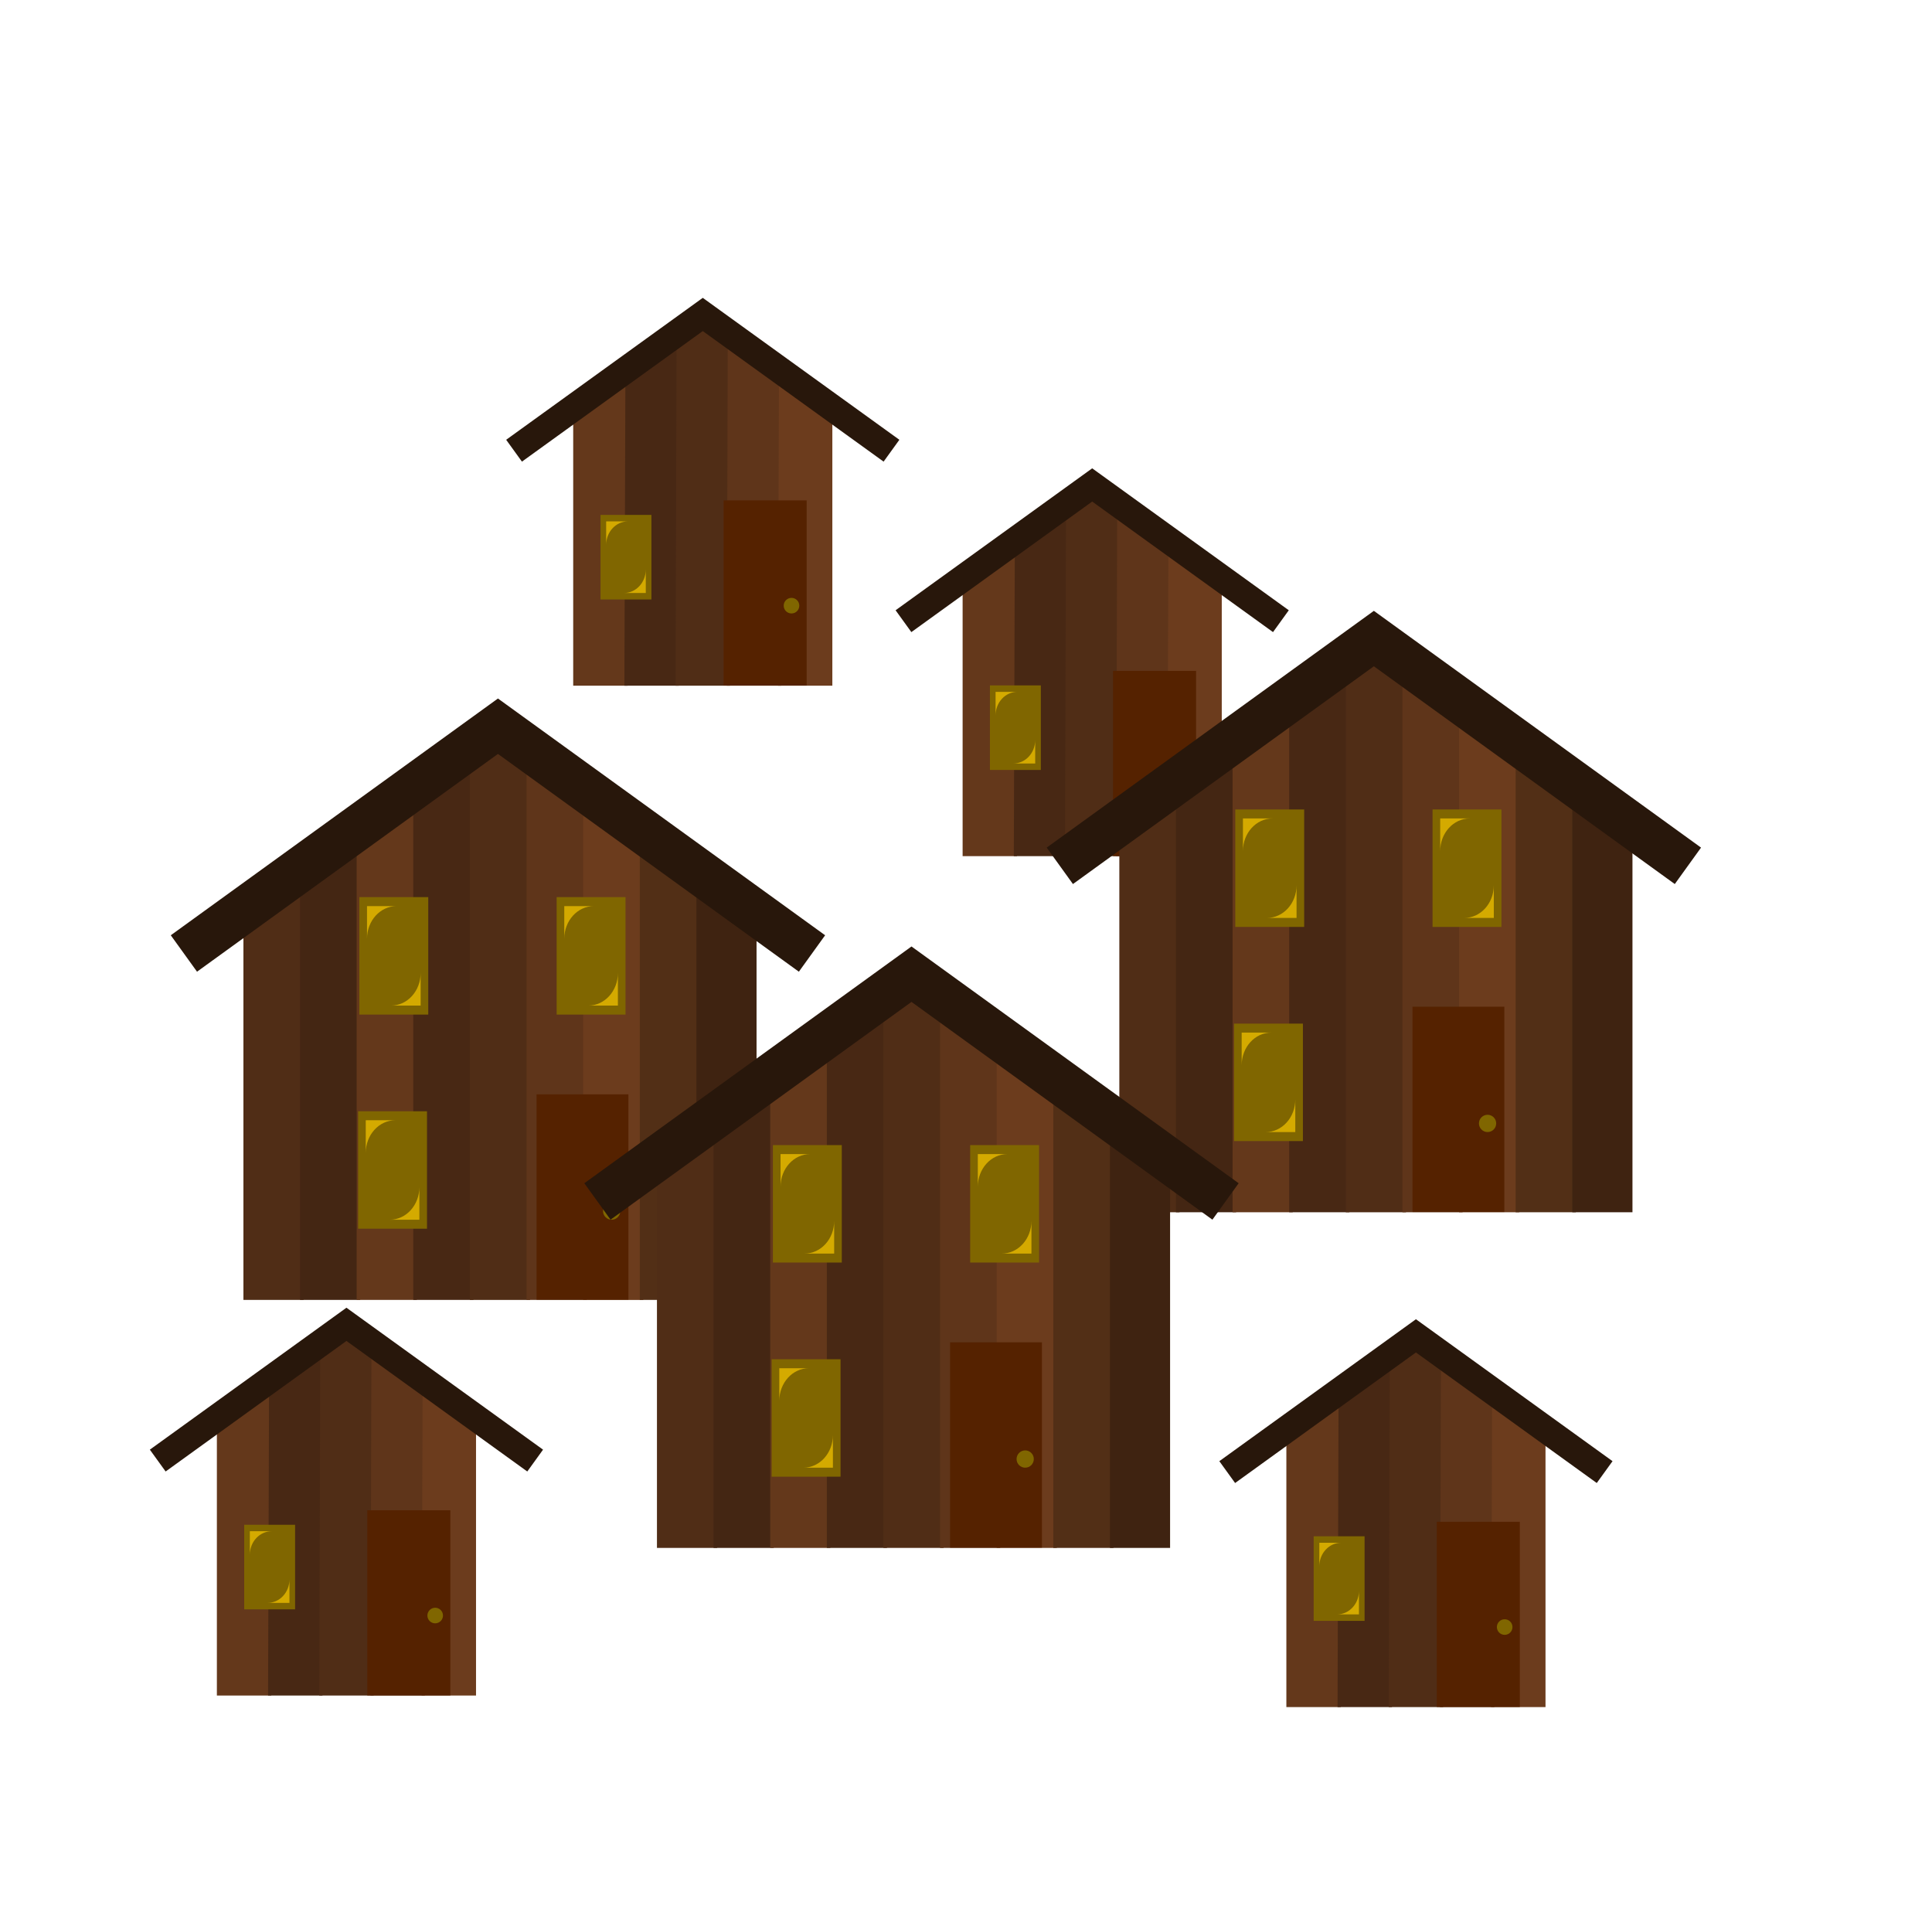 <?xml version="1.0" encoding="UTF-8" standalone="no"?>
<!-- Created with Inkscape (http://www.inkscape.org/) -->

<svg
   width="147.497mm"
   height="147.329mm"
   viewBox="0 0 147.497 147.329"
   version="1.1"
   id="svg5"
   sodipodi:docname="Village.svg"
   inkscape:version="1.2 (dc2aedaf03, 2022-05-15)"
   xmlns:inkscape="http://www.inkscape.org/namespaces/inkscape"
   xmlns:sodipodi="http://sodipodi.sourceforge.net/DTD/sodipodi-0.dtd"
   xmlns="http://www.w3.org/2000/svg"
   xmlns:svg="http://www.w3.org/2000/svg">
  <sodipodi:namedview
     id="namedview7"
     pagecolor="#2c2e2f"
     bordercolor="#666666"
     borderopacity="1.0"
     inkscape:showpageshadow="2"
     inkscape:pageopacity="0"
     inkscape:pagecheckerboard="0"
     inkscape:deskcolor="#d1d1d1"
     inkscape:document-units="mm"
     showgrid="false"
     inkscape:zoom="0.19220153"
     inkscape:cx="322.57808"
     inkscape:cy="962.53136"
     inkscape:window-width="1920"
     inkscape:window-height="1017"
     inkscape:window-x="-8"
     inkscape:window-y="-8"
     inkscape:window-maximized="1"
     inkscape:current-layer="layer1" />
  <defs
     id="defs2">
    <inkscape:path-effect
       effect="mirror_symmetry"
       start_point="91.034,68.972"
       end_point="91.034,172.733"
       center_point="91.034,120.852"
       id="path-effect2947"
       is_visible="true"
       lpeversion="1.2"
       lpesatellites=""
       mode="free"
       discard_orig_path="false"
       fuse_paths="false"
       oposite_fuse="false"
       split_items="false"
       split_open="false"
       link_styles="false" />
    <inkscape:path-effect
       effect="mirror_symmetry"
       start_point="91.034,68.972"
       end_point="91.034,172.733"
       center_point="91.034,120.852"
       id="path-effect2917"
       is_visible="true"
       lpeversion="1.2"
       lpesatellites=""
       mode="free"
       discard_orig_path="false"
       fuse_paths="false"
       oposite_fuse="false"
       split_items="false"
       split_open="false"
       link_styles="false" />
    <inkscape:path-effect
       effect="mirror_symmetry"
       start_point="91.034,68.972"
       end_point="91.034,172.733"
       center_point="91.034,120.852"
       id="path-effect1733"
       is_visible="true"
       lpeversion="1.2"
       lpesatellites=""
       mode="free"
       discard_orig_path="false"
       fuse_paths="false"
       oposite_fuse="false"
       split_items="false"
       split_open="false"
       link_styles="false" />
    <pattern
       id="EMFhbasepattern"
       patternUnits="userSpaceOnUse"
       width="6"
       height="6"
       x="0"
       y="0" />
  </defs>
  <g
     inkscape:groupmode="layer"
     id="layer3"
     inkscape:label="Layer 2"
     style="display:none">
    <rect
       style="display:inline;opacity:1;fill:#008000;fill-opacity:1;stroke:#d45500;stroke-width:6.917;stroke-linecap:square;stroke-linejoin:miter;stroke-dasharray:none"
       id="rect2728"
       width="137.099"
       height="140.413"
       x="-115.98"
       y="14.054"
       transform="matrix(1.024,0,0,1,122.325,-10.595)" />
  </g>
  <g
     inkscape:groupmode="layer"
     id="layer1"
     inkscape:label="Village">
    <g
       id="g1752-9"
       style="display:inline;fill:#008000"
       transform="matrix(0.377,0,0,0.368,239.158,17.298)"
       inkscape:label="house1">
      <g
         id="g1369-5"
         transform="matrix(1,0,0,1.026,-2.0386584e-7,43.228)"
         style="display:inline;opacity:1;fill:#008000">
        <path
           id="rect370-1-62-4"
           style="display:inline;fill:#64381b;stroke-width:6.189;stroke-linecap:round;stroke-linejoin:round"
           d="m -518.296,-3.722 11.224,-10.195 -0.21,64.593 h -11.014 z"
           sodipodi:nodetypes="ccccc" />
        <path
           id="rect370-9-6-7"
           style="display:inline;fill:#482814;stroke-width:6.189;stroke-linecap:round;stroke-linejoin:round"
           d="m -507.72,-13.917 11.014,-7.898 -0.21,72.491 h -11.014 z"
           sodipodi:nodetypes="ccccc" />
        <path
           id="rect370-6-5-6-2"
           style="display:inline;fill:#502d16;stroke-width:6.189;stroke-linecap:round;stroke-linejoin:round"
           d="m -497.353,-21.814 h 11.014 l -0.21,72.491 h -11.014 z"
           sodipodi:nodetypes="ccccc" />
        <path
           id="rect370-1-6-2-2"
           style="display:inline;fill:#5f351a;stroke-width:6.189;stroke-linecap:round;stroke-linejoin:round"
           d="m -486.987,-21.814 11.014,7.898 -0.21,64.593 h -11.014 z"
           sodipodi:nodetypes="ccccc" />
        <path
           id="rect370-4-5-41"
           style="display:inline;fill:#6c3c1d;stroke-width:6.189;stroke-linecap:round;stroke-linejoin:round"
           d="m -476.621,-13.917 10.803,10.195 v 54.398 h -11.014 z"
           sodipodi:nodetypes="ccccc" />
      </g>
      <path
         id="rect1273-1"
         style="display:inline;opacity:1;fill:#28170b;fill-opacity:1;stroke:none;stroke-width:3.423;stroke-linecap:round;stroke-linejoin:round"
         d="m -492.057,14.774 -39.813,29.442 3.194,4.531 36.619,-27.08 36.618,27.08 3.194,-4.531 z" />
      <g
         id="g4961-8-7-4-2-5"
         transform="matrix(1.082,0,0,1.057,-732.637,-53.828)"
         style="display:inline;opacity:1;fill:#008000">
        <rect
           style="display:inline;opacity:1;fill:#806600;fill-opacity:1;stroke:none;stroke-width:7.839;stroke-linecap:round;stroke-linejoin:round"
           id="rect4955-5-5-7-8-5"
           width="9.525"
           height="16.597"
           x="128.065"
           y="106.001"
           transform="translate(75.146,1.497)" />
        <path
           id="path4957-2-0-9-0-4"
           style="display:inline;fill:#d4aa00;fill-opacity:1;stroke:none;stroke-width:6.227;stroke-linecap:round;stroke-linejoin:round"
           d="m 211.682,122.825 v -4.625 c 0,2.562 -1.829,4.625 -4.101,4.625 z"
           sodipodi:nodetypes="cccc" />
        <path
           id="path4959-4-8-8-3-68"
           style="display:inline;fill:#d4aa00;fill-opacity:1;stroke:none;stroke-width:6.227;stroke-linecap:round;stroke-linejoin:round"
           d="m 204.266,108.767 v 4.625 c 0,-2.562 1.829,-4.625 4.101,-4.625 z"
           sodipodi:nodetypes="cccc" />
      </g>
      <g
         id="g1987-4-1"
         inkscape:label="door"
         style="display:inline;fill:#008000"
         transform="translate(6.527,0.44)">
        <rect
           style="display:inline;opacity:1;fill:#552200;fill-opacity:1;stroke:none;stroke-width:5.017;stroke-linecap:round;stroke-linejoin:round"
           id="rect1429-9-8-7"
           width="16.817"
           height="38.412"
           x="-494.364"
           y="56.348" />
        <ellipse
           style="fill:#806600;fill-opacity:1;stroke:none;stroke-width:6.189;stroke-linecap:round;stroke-linejoin:round"
           id="path1483-6-7-3"
           cx="-480.615"
           cy="78.184"
           rx="1.579"
           ry="1.617" />
      </g>
    </g>
    <g
       id="g1710-6"
       transform="matrix(0.417,0,0,0.408,247.113,60.544)"
       style="display:inline;opacity:1;fill:#008000"
       inkscape:label="house2">
      <g
         id="g1369-7"
         transform="matrix(1,0,0,1.656,-9.003,10.889)"
         style="display:inline;opacity:1;fill:#008000"
         inkscape:label="panels">
        <path
           id="rect370-64-5"
           style="display:inline;fill:#502d16;stroke-width:6.189;stroke-linecap:round;stroke-linejoin:round"
           d="m -539.029,7.084 11.014,-5.858 V 50.676 h -11.014 z"
           sodipodi:nodetypes="ccccc" />
        <path
           id="rect370-6-0-7"
           style="display:inline;fill:#442613;stroke-width:6.189;stroke-linecap:round;stroke-linejoin:round"
           d="m -528.663,1.225 11.014,-4.947 v 54.398 h -11.014 z"
           sodipodi:nodetypes="ccccc" />
        <path
           id="rect370-1-62-7"
           style="display:inline;fill:#64381b;stroke-width:6.189;stroke-linecap:round;stroke-linejoin:round"
           d="m -518.296,-3.722 11.014,-4.419 V 50.676 h -11.014 z"
           sodipodi:nodetypes="ccccc" />
        <path
           id="rect370-9-6-2"
           style="display:inline;fill:#482814;stroke-width:6.189;stroke-linecap:round;stroke-linejoin:round"
           d="m -507.93,-8.14 11.014,-4.327 v 63.143 h -11.014 z"
           sodipodi:nodetypes="ccccc" />
        <path
           id="rect370-6-5-6-8"
           style="display:inline;fill:#502d16;stroke-width:6.189;stroke-linecap:round;stroke-linejoin:round"
           d="m -497.564,-12.467 h 11.014 v 63.143 h -11.014 z"
           sodipodi:nodetypes="ccccc" />
        <path
           id="rect370-1-6-2-4"
           style="display:inline;fill:#5f351a;stroke-width:6.189;stroke-linecap:round;stroke-linejoin:round"
           d="m -487.197,-12.467 11.014,4.327 V 50.676 h -11.014 z"
           sodipodi:nodetypes="ccccc" />
        <path
           id="rect370-4-5-9"
           style="display:inline;fill:#6c3c1d;stroke-width:6.189;stroke-linecap:round;stroke-linejoin:round"
           d="m -476.831,-8.14 11.014,4.419 v 54.398 h -11.014 z"
           sodipodi:nodetypes="ccccc" />
        <path
           id="rect370-6-8-2-7"
           style="display:inline;fill:#522f16;stroke-width:6.189;stroke-linecap:round;stroke-linejoin:round"
           d="m -466.465,-3.722 11.014,4.947 V 50.676 h -11.014 z"
           sodipodi:nodetypes="ccccc" />
        <path
           id="rect370-1-4-8-5"
           style="display:inline;fill:#3f2311;stroke-width:6.189;stroke-linecap:round;stroke-linejoin:round"
           d="m -456.099,1.225 11.014,5.858 V 50.676 h -11.014 z"
           sodipodi:nodetypes="ccccc" />
      </g>
      <g
         id="g1987"
         inkscape:label="door">
        <rect
           style="display:inline;opacity:1;fill:#552200;fill-opacity:1;stroke:none;stroke-width:5.017;stroke-linecap:round;stroke-linejoin:round"
           id="rect1429-9"
           width="16.817"
           height="38.412"
           x="-494.364"
           y="56.348" />
        <ellipse
           style="fill:#806600;fill-opacity:1;stroke:none;stroke-width:6.189;stroke-linecap:round;stroke-linejoin:round"
           id="path1483-6"
           cx="-480.615"
           cy="78.184"
           rx="1.579"
           ry="1.617" />
      </g>
      <g
         id="g4961-8-3"
         transform="matrix(1.324,0,0,1.324,-795.854,-122.878)"
         style="display:inline;opacity:1;fill:#008000">
        <rect
           style="display:inline;opacity:1;fill:#806600;fill-opacity:1;stroke:none;stroke-width:7.839;stroke-linecap:round;stroke-linejoin:round"
           id="rect4955-5-3"
           width="9.525"
           height="16.597"
           x="128.065"
           y="106.001"
           transform="translate(75.146,1.497)" />
        <path
           id="path4957-2-7"
           style="display:inline;fill:#d4aa00;fill-opacity:1;stroke:none;stroke-width:6.227;stroke-linecap:round;stroke-linejoin:round"
           d="m 211.682,122.825 v -4.625 c 0,2.562 -1.829,4.625 -4.101,4.625 z"
           sodipodi:nodetypes="cccc" />
        <path
           id="path4959-4-9"
           style="display:inline;fill:#d4aa00;fill-opacity:1;stroke:none;stroke-width:6.227;stroke-linecap:round;stroke-linejoin:round"
           d="m 204.266,108.767 v 4.625 c 0,-2.562 1.829,-4.625 4.101,-4.625 z"
           sodipodi:nodetypes="cccc" />
      </g>
      <g
         id="g4961-8-5-1"
         transform="matrix(1.324,0,0,1.324,-759.739,-122.878)"
         style="display:inline;opacity:1;fill:#008000">
        <rect
           style="display:inline;opacity:1;fill:#806600;fill-opacity:1;stroke:none;stroke-width:7.839;stroke-linecap:round;stroke-linejoin:round"
           id="rect4955-5-6-9"
           width="9.525"
           height="16.597"
           x="128.065"
           y="106.001"
           transform="translate(75.146,1.497)" />
        <path
           id="path4957-2-3-2"
           style="display:inline;fill:#d4aa00;fill-opacity:1;stroke:none;stroke-width:6.227;stroke-linecap:round;stroke-linejoin:round"
           d="m 211.682,122.825 v -4.625 c 0,2.562 -1.829,4.625 -4.101,4.625 z"
           sodipodi:nodetypes="cccc" />
        <path
           id="path4959-4-4-5"
           style="display:inline;fill:#d4aa00;fill-opacity:1;stroke:none;stroke-width:6.227;stroke-linecap:round;stroke-linejoin:round"
           d="m 204.266,108.767 v 4.625 c 0,-2.562 1.829,-4.625 4.101,-4.625 z"
           sodipodi:nodetypes="cccc" />
      </g>
      <g
         id="g4961-8-7-4"
         transform="matrix(1.324,0,0,1.324,-796.084,-82.815)"
         style="display:inline;opacity:1;fill:#008000">
        <rect
           style="display:inline;opacity:1;fill:#806600;fill-opacity:1;stroke:none;stroke-width:7.839;stroke-linecap:round;stroke-linejoin:round"
           id="rect4955-5-5-7"
           width="9.525"
           height="16.597"
           x="128.065"
           y="106.001"
           transform="translate(75.146,1.497)" />
        <path
           id="path4957-2-0-9"
           style="display:inline;fill:#d4aa00;fill-opacity:1;stroke:none;stroke-width:6.227;stroke-linecap:round;stroke-linejoin:round"
           d="m 211.682,122.825 v -4.625 c 0,2.562 -1.829,4.625 -4.101,4.625 z"
           sodipodi:nodetypes="cccc" />
        <path
           id="path4959-4-8-8"
           style="display:inline;fill:#d4aa00;fill-opacity:1;stroke:none;stroke-width:6.227;stroke-linecap:round;stroke-linejoin:round"
           d="m 204.266,108.767 v 4.625 c 0,-2.562 1.829,-4.625 4.101,-4.625 z"
           sodipodi:nodetypes="cccc" />
      </g>
      <path
         id="rect1273-6"
         style="display:inline;opacity:1;fill:#28170b;fill-opacity:1;stroke:none;stroke-width:5.15;stroke-linecap:round;stroke-linejoin:round"
         d="m -674.735,-4.642 -59.898,44.296 4.805,6.816 55.093,-40.742 55.092,40.742 4.806,-6.816 z"
         transform="translate(173.303,-13.069)" />
    </g>
    <g
       id="g1752-7"
       style="display:inline;fill:#008000"
       transform="matrix(0.377,0,0,0.368,268.888,30.311)"
       inkscape:label="house1">
      <g
         id="g1369-9"
         transform="matrix(1,0,0,1.026,-2.0386584e-7,43.228)"
         style="display:inline;opacity:1;fill:#008000">
        <path
           id="rect370-1-62-72"
           style="display:inline;fill:#64381b;stroke-width:6.189;stroke-linecap:round;stroke-linejoin:round"
           d="m -518.296,-3.722 11.224,-10.195 -0.21,64.593 h -11.014 z"
           sodipodi:nodetypes="ccccc" />
        <path
           id="rect370-9-6-9"
           style="display:inline;fill:#482814;stroke-width:6.189;stroke-linecap:round;stroke-linejoin:round"
           d="m -507.72,-13.917 11.014,-7.898 -0.21,72.491 h -11.014 z"
           sodipodi:nodetypes="ccccc" />
        <path
           id="rect370-6-5-6-1"
           style="display:inline;fill:#502d16;stroke-width:6.189;stroke-linecap:round;stroke-linejoin:round"
           d="m -497.353,-21.814 h 11.014 l -0.21,72.491 h -11.014 z"
           sodipodi:nodetypes="ccccc" />
        <path
           id="rect370-1-6-2-5"
           style="display:inline;fill:#5f351a;stroke-width:6.189;stroke-linecap:round;stroke-linejoin:round"
           d="m -486.987,-21.814 11.014,7.898 -0.21,64.593 h -11.014 z"
           sodipodi:nodetypes="ccccc" />
        <path
           id="rect370-4-5-2"
           style="display:inline;fill:#6c3c1d;stroke-width:6.189;stroke-linecap:round;stroke-linejoin:round"
           d="m -476.621,-13.917 10.803,10.195 v 54.398 h -11.014 z"
           sodipodi:nodetypes="ccccc" />
      </g>
      <path
         id="rect1273-5"
         style="display:inline;opacity:1;fill:#28170b;fill-opacity:1;stroke:none;stroke-width:3.423;stroke-linecap:round;stroke-linejoin:round"
         d="m -492.057,14.774 -39.813,29.442 3.194,4.531 36.619,-27.08 36.618,27.08 3.194,-4.531 z" />
      <g
         id="g4961-8-7-4-2-2"
         transform="matrix(1.082,0,0,1.057,-732.637,-53.828)"
         style="display:inline;opacity:1;fill:#008000">
        <rect
           style="display:inline;opacity:1;fill:#806600;fill-opacity:1;stroke:none;stroke-width:7.839;stroke-linecap:round;stroke-linejoin:round"
           id="rect4955-5-5-7-8-2"
           width="9.525"
           height="16.597"
           x="128.065"
           y="106.001"
           transform="translate(75.146,1.497)" />
        <path
           id="path4957-2-0-9-0-8"
           style="display:inline;fill:#d4aa00;fill-opacity:1;stroke:none;stroke-width:6.227;stroke-linecap:round;stroke-linejoin:round"
           d="m 211.682,122.825 v -4.625 c 0,2.562 -1.829,4.625 -4.101,4.625 z"
           sodipodi:nodetypes="cccc" />
        <path
           id="path4959-4-8-8-3-3"
           style="display:inline;fill:#d4aa00;fill-opacity:1;stroke:none;stroke-width:6.227;stroke-linecap:round;stroke-linejoin:round"
           d="m 204.266,108.767 v 4.625 c 0,-2.562 1.829,-4.625 4.101,-4.625 z"
           sodipodi:nodetypes="cccc" />
      </g>
      <g
         id="g1987-4-5"
         inkscape:label="door"
         style="display:inline;fill:#008000"
         transform="translate(6.527,0.44)">
        <rect
           style="display:inline;opacity:1;fill:#552200;fill-opacity:1;stroke:none;stroke-width:5.017;stroke-linecap:round;stroke-linejoin:round"
           id="rect1429-9-8-1"
           width="16.817"
           height="38.412"
           x="-494.364"
           y="56.348" />
        <ellipse
           style="fill:#806600;fill-opacity:1;stroke:none;stroke-width:6.189;stroke-linecap:round;stroke-linejoin:round"
           id="path1483-6-7-7"
           cx="-480.615"
           cy="78.184"
           rx="1.579"
           ry="1.617" />
      </g>
    </g>
    <g
       id="g1710-6-4"
       transform="matrix(0.417,0,0,0.408,313.984,53.853)"
       style="display:inline;fill:#008000"
       inkscape:label="house2">
      <g
         id="g1369-7-3"
         transform="matrix(1,0,0,1.656,-9.003,10.889)"
         style="display:inline;opacity:1;fill:#008000"
         inkscape:label="panels">
        <path
           id="rect370-64-5-12"
           style="display:inline;fill:#502d16;stroke-width:6.189;stroke-linecap:round;stroke-linejoin:round"
           d="m -539.029,7.084 11.014,-5.858 V 50.676 h -11.014 z"
           sodipodi:nodetypes="ccccc" />
        <path
           id="rect370-6-0-7-8"
           style="display:inline;fill:#442613;stroke-width:6.189;stroke-linecap:round;stroke-linejoin:round"
           d="m -528.663,1.225 11.014,-4.947 v 54.398 h -11.014 z"
           sodipodi:nodetypes="ccccc" />
        <path
           id="rect370-1-62-7-0"
           style="display:inline;fill:#64381b;stroke-width:6.189;stroke-linecap:round;stroke-linejoin:round"
           d="m -518.296,-3.722 11.014,-4.419 V 50.676 h -11.014 z"
           sodipodi:nodetypes="ccccc" />
        <path
           id="rect370-9-6-2-2"
           style="display:inline;fill:#482814;stroke-width:6.189;stroke-linecap:round;stroke-linejoin:round"
           d="m -507.93,-8.14 11.014,-4.327 v 63.143 h -11.014 z"
           sodipodi:nodetypes="ccccc" />
        <path
           id="rect370-6-5-6-8-25"
           style="display:inline;fill:#502d16;stroke-width:6.189;stroke-linecap:round;stroke-linejoin:round"
           d="m -497.564,-12.467 h 11.014 v 63.143 h -11.014 z"
           sodipodi:nodetypes="ccccc" />
        <path
           id="rect370-1-6-2-4-9"
           style="display:inline;fill:#5f351a;stroke-width:6.189;stroke-linecap:round;stroke-linejoin:round"
           d="m -487.197,-12.467 11.014,4.327 V 50.676 h -11.014 z"
           sodipodi:nodetypes="ccccc" />
        <path
           id="rect370-4-5-9-50"
           style="display:inline;fill:#6c3c1d;stroke-width:6.189;stroke-linecap:round;stroke-linejoin:round"
           d="m -476.831,-8.14 11.014,4.419 v 54.398 h -11.014 z"
           sodipodi:nodetypes="ccccc" />
        <path
           id="rect370-6-8-2-7-5"
           style="display:inline;fill:#522f16;stroke-width:6.189;stroke-linecap:round;stroke-linejoin:round"
           d="m -466.465,-3.722 11.014,4.947 V 50.676 h -11.014 z"
           sodipodi:nodetypes="ccccc" />
        <path
           id="rect370-1-4-8-5-8"
           style="display:inline;fill:#3f2311;stroke-width:6.189;stroke-linecap:round;stroke-linejoin:round"
           d="m -456.099,1.225 11.014,5.858 V 50.676 h -11.014 z"
           sodipodi:nodetypes="ccccc" />
      </g>
      <g
         id="g1987-3"
         inkscape:label="door">
        <rect
           style="display:inline;opacity:1;fill:#552200;fill-opacity:1;stroke:none;stroke-width:5.017;stroke-linecap:round;stroke-linejoin:round"
           id="rect1429-9-4"
           width="16.817"
           height="38.412"
           x="-494.364"
           y="56.348" />
        <ellipse
           style="fill:#806600;fill-opacity:1;stroke:none;stroke-width:6.189;stroke-linecap:round;stroke-linejoin:round"
           id="path1483-6-5"
           cx="-480.615"
           cy="78.184"
           rx="1.579"
           ry="1.617" />
      </g>
      <g
         id="g4961-8-3-4"
         transform="matrix(1.324,0,0,1.324,-795.854,-122.878)"
         style="display:inline;opacity:1;fill:#008000">
        <rect
           style="display:inline;opacity:1;fill:#806600;fill-opacity:1;stroke:none;stroke-width:7.839;stroke-linecap:round;stroke-linejoin:round"
           id="rect4955-5-3-2"
           width="9.525"
           height="16.597"
           x="128.065"
           y="106.001"
           transform="translate(75.146,1.497)" />
        <path
           id="path4957-2-7-0"
           style="display:inline;fill:#d4aa00;fill-opacity:1;stroke:none;stroke-width:6.227;stroke-linecap:round;stroke-linejoin:round"
           d="m 211.682,122.825 v -4.625 c 0,2.562 -1.829,4.625 -4.101,4.625 z"
           sodipodi:nodetypes="cccc" />
        <path
           id="path4959-4-9-9"
           style="display:inline;fill:#d4aa00;fill-opacity:1;stroke:none;stroke-width:6.227;stroke-linecap:round;stroke-linejoin:round"
           d="m 204.266,108.767 v 4.625 c 0,-2.562 1.829,-4.625 4.101,-4.625 z"
           sodipodi:nodetypes="cccc" />
      </g>
      <g
         id="g4961-8-5-1-4"
         transform="matrix(1.324,0,0,1.324,-759.739,-122.878)"
         style="display:inline;opacity:1;fill:#008000">
        <rect
           style="display:inline;opacity:1;fill:#806600;fill-opacity:1;stroke:none;stroke-width:7.839;stroke-linecap:round;stroke-linejoin:round"
           id="rect4955-5-6-9-1"
           width="9.525"
           height="16.597"
           x="128.065"
           y="106.001"
           transform="translate(75.146,1.497)" />
        <path
           id="path4957-2-3-2-2"
           style="display:inline;fill:#d4aa00;fill-opacity:1;stroke:none;stroke-width:6.227;stroke-linecap:round;stroke-linejoin:round"
           d="m 211.682,122.825 v -4.625 c 0,2.562 -1.829,4.625 -4.101,4.625 z"
           sodipodi:nodetypes="cccc" />
        <path
           id="path4959-4-4-5-1"
           style="display:inline;fill:#d4aa00;fill-opacity:1;stroke:none;stroke-width:6.227;stroke-linecap:round;stroke-linejoin:round"
           d="m 204.266,108.767 v 4.625 c 0,-2.562 1.829,-4.625 4.101,-4.625 z"
           sodipodi:nodetypes="cccc" />
      </g>
      <g
         id="g4961-8-7-4-3"
         transform="matrix(1.324,0,0,1.324,-796.084,-82.815)"
         style="display:inline;opacity:1;fill:#008000">
        <rect
           style="display:inline;opacity:1;fill:#806600;fill-opacity:1;stroke:none;stroke-width:7.839;stroke-linecap:round;stroke-linejoin:round"
           id="rect4955-5-5-7-3"
           width="9.525"
           height="16.597"
           x="128.065"
           y="106.001"
           transform="translate(75.146,1.497)" />
        <path
           id="path4957-2-0-9-7"
           style="display:inline;fill:#d4aa00;fill-opacity:1;stroke:none;stroke-width:6.227;stroke-linecap:round;stroke-linejoin:round"
           d="m 211.682,122.825 v -4.625 c 0,2.562 -1.829,4.625 -4.101,4.625 z"
           sodipodi:nodetypes="cccc" />
        <path
           id="path4959-4-8-8-8"
           style="display:inline;fill:#d4aa00;fill-opacity:1;stroke:none;stroke-width:6.227;stroke-linecap:round;stroke-linejoin:round"
           d="m 204.266,108.767 v 4.625 c 0,-2.562 1.829,-4.625 4.101,-4.625 z"
           sodipodi:nodetypes="cccc" />
      </g>
      <path
         id="rect1273-6-5"
         style="display:inline;opacity:1;fill:#28170b;fill-opacity:1;stroke:none;stroke-width:5.15;stroke-linecap:round;stroke-linejoin:round"
         d="m -674.735,-4.642 -59.898,44.296 4.805,6.816 55.093,-40.742 55.092,40.742 4.806,-6.816 z"
         transform="translate(173.303,-13.069)" />
    </g>
    <g
       id="g1710-6-7"
       transform="matrix(0.417,0,0,0.408,278.684,79.472)"
       style="display:inline;fill:#008000"
       inkscape:label="house2">
      <g
         id="g1369-7-4"
         transform="matrix(1,0,0,1.656,-9.003,10.889)"
         style="display:inline;opacity:1;fill:#008000"
         inkscape:label="panels">
        <path
           id="rect370-64-5-1"
           style="display:inline;fill:#502d16;stroke-width:6.189;stroke-linecap:round;stroke-linejoin:round"
           d="m -539.029,7.084 11.014,-5.858 V 50.676 h -11.014 z"
           sodipodi:nodetypes="ccccc" />
        <path
           id="rect370-6-0-7-7"
           style="display:inline;fill:#442613;stroke-width:6.189;stroke-linecap:round;stroke-linejoin:round"
           d="m -528.663,1.225 11.014,-4.947 v 54.398 h -11.014 z"
           sodipodi:nodetypes="ccccc" />
        <path
           id="rect370-1-62-7-4"
           style="display:inline;fill:#64381b;stroke-width:6.189;stroke-linecap:round;stroke-linejoin:round"
           d="m -518.296,-3.722 11.014,-4.419 V 50.676 h -11.014 z"
           sodipodi:nodetypes="ccccc" />
        <path
           id="rect370-9-6-2-3"
           style="display:inline;fill:#482814;stroke-width:6.189;stroke-linecap:round;stroke-linejoin:round"
           d="m -507.93,-8.14 11.014,-4.327 v 63.143 h -11.014 z"
           sodipodi:nodetypes="ccccc" />
        <path
           id="rect370-6-5-6-8-2"
           style="display:inline;fill:#502d16;stroke-width:6.189;stroke-linecap:round;stroke-linejoin:round"
           d="m -497.564,-12.467 h 11.014 v 63.143 h -11.014 z"
           sodipodi:nodetypes="ccccc" />
        <path
           id="rect370-1-6-2-4-3"
           style="display:inline;fill:#5f351a;stroke-width:6.189;stroke-linecap:round;stroke-linejoin:round"
           d="m -487.197,-12.467 11.014,4.327 V 50.676 h -11.014 z"
           sodipodi:nodetypes="ccccc" />
        <path
           id="rect370-4-5-9-5"
           style="display:inline;fill:#6c3c1d;stroke-width:6.189;stroke-linecap:round;stroke-linejoin:round"
           d="m -476.831,-8.14 11.014,4.419 v 54.398 h -11.014 z"
           sodipodi:nodetypes="ccccc" />
        <path
           id="rect370-6-8-2-7-0"
           style="display:inline;fill:#522f16;stroke-width:6.189;stroke-linecap:round;stroke-linejoin:round"
           d="m -466.465,-3.722 11.014,4.947 V 50.676 h -11.014 z"
           sodipodi:nodetypes="ccccc" />
        <path
           id="rect370-1-4-8-5-0"
           style="display:inline;fill:#3f2311;stroke-width:6.189;stroke-linecap:round;stroke-linejoin:round"
           d="m -456.099,1.225 11.014,5.858 V 50.676 h -11.014 z"
           sodipodi:nodetypes="ccccc" />
      </g>
      <g
         id="g1987-9"
         inkscape:label="door">
        <rect
           style="display:inline;opacity:1;fill:#552200;fill-opacity:1;stroke:none;stroke-width:5.017;stroke-linecap:round;stroke-linejoin:round"
           id="rect1429-9-6"
           width="16.817"
           height="38.412"
           x="-494.364"
           y="56.348" />
        <ellipse
           style="fill:#806600;fill-opacity:1;stroke:none;stroke-width:6.189;stroke-linecap:round;stroke-linejoin:round"
           id="path1483-6-3"
           cx="-480.615"
           cy="78.184"
           rx="1.579"
           ry="1.617" />
      </g>
      <g
         id="g4961-8-3-6"
         transform="matrix(1.324,0,0,1.324,-795.854,-122.878)"
         style="display:inline;opacity:1;fill:#008000">
        <rect
           style="display:inline;opacity:1;fill:#806600;fill-opacity:1;stroke:none;stroke-width:7.839;stroke-linecap:round;stroke-linejoin:round"
           id="rect4955-5-3-9"
           width="9.525"
           height="16.597"
           x="128.065"
           y="106.001"
           transform="translate(75.146,1.497)" />
        <path
           id="path4957-2-7-6"
           style="display:inline;fill:#d4aa00;fill-opacity:1;stroke:none;stroke-width:6.227;stroke-linecap:round;stroke-linejoin:round"
           d="m 211.682,122.825 v -4.625 c 0,2.562 -1.829,4.625 -4.101,4.625 z"
           sodipodi:nodetypes="cccc" />
        <path
           id="path4959-4-9-1"
           style="display:inline;fill:#d4aa00;fill-opacity:1;stroke:none;stroke-width:6.227;stroke-linecap:round;stroke-linejoin:round"
           d="m 204.266,108.767 v 4.625 c 0,-2.562 1.829,-4.625 4.101,-4.625 z"
           sodipodi:nodetypes="cccc" />
      </g>
      <g
         id="g4961-8-5-1-1"
         transform="matrix(1.324,0,0,1.324,-759.739,-122.878)"
         style="display:inline;opacity:1;fill:#008000">
        <rect
           style="display:inline;opacity:1;fill:#806600;fill-opacity:1;stroke:none;stroke-width:7.839;stroke-linecap:round;stroke-linejoin:round"
           id="rect4955-5-6-9-9"
           width="9.525"
           height="16.597"
           x="128.065"
           y="106.001"
           transform="translate(75.146,1.497)" />
        <path
           id="path4957-2-3-2-4"
           style="display:inline;fill:#d4aa00;fill-opacity:1;stroke:none;stroke-width:6.227;stroke-linecap:round;stroke-linejoin:round"
           d="m 211.682,122.825 v -4.625 c 0,2.562 -1.829,4.625 -4.101,4.625 z"
           sodipodi:nodetypes="cccc" />
        <path
           id="path4959-4-4-5-2"
           style="display:inline;fill:#d4aa00;fill-opacity:1;stroke:none;stroke-width:6.227;stroke-linecap:round;stroke-linejoin:round"
           d="m 204.266,108.767 v 4.625 c 0,-2.562 1.829,-4.625 4.101,-4.625 z"
           sodipodi:nodetypes="cccc" />
      </g>
      <g
         id="g4961-8-7-4-5"
         transform="matrix(1.324,0,0,1.324,-796.084,-82.815)"
         style="display:inline;opacity:1;fill:#008000">
        <rect
           style="display:inline;opacity:1;fill:#806600;fill-opacity:1;stroke:none;stroke-width:7.839;stroke-linecap:round;stroke-linejoin:round"
           id="rect4955-5-5-7-7"
           width="9.525"
           height="16.597"
           x="128.065"
           y="106.001"
           transform="translate(75.146,1.497)" />
        <path
           id="path4957-2-0-9-2"
           style="display:inline;fill:#d4aa00;fill-opacity:1;stroke:none;stroke-width:6.227;stroke-linecap:round;stroke-linejoin:round"
           d="m 211.682,122.825 v -4.625 c 0,2.562 -1.829,4.625 -4.101,4.625 z"
           sodipodi:nodetypes="cccc" />
        <path
           id="path4959-4-8-8-0"
           style="display:inline;fill:#d4aa00;fill-opacity:1;stroke:none;stroke-width:6.227;stroke-linecap:round;stroke-linejoin:round"
           d="m 204.266,108.767 v 4.625 c 0,-2.562 1.829,-4.625 4.101,-4.625 z"
           sodipodi:nodetypes="cccc" />
      </g>
      <path
         id="rect1273-6-8"
         style="display:inline;opacity:1;fill:#28170b;fill-opacity:1;stroke:none;stroke-width:5.15;stroke-linecap:round;stroke-linejoin:round"
         d="m -674.735,-4.642 -59.898,44.296 4.805,6.816 55.093,-40.742 55.092,40.742 4.806,-6.816 z"
         transform="translate(173.303,-13.069)" />
    </g>
    <g
       id="g1752"
       style="display:inline;opacity:1;fill:#008000"
       transform="matrix(0.377,0,0,0.368,293.604,95.262)"
       inkscape:label="house1">
      <g
         id="g1369"
         transform="matrix(1,0,0,1.026,-2.0386584e-7,43.228)"
         style="display:inline;opacity:1;fill:#008000">
        <path
           id="rect370-1-62"
           style="display:inline;fill:#64381b;stroke-width:6.189;stroke-linecap:round;stroke-linejoin:round"
           d="m -518.296,-3.722 11.224,-10.195 -0.21,64.593 h -11.014 z"
           sodipodi:nodetypes="ccccc" />
        <path
           id="rect370-9-6"
           style="display:inline;fill:#482814;stroke-width:6.189;stroke-linecap:round;stroke-linejoin:round"
           d="m -507.72,-13.917 11.014,-7.898 -0.21,72.491 h -11.014 z"
           sodipodi:nodetypes="ccccc" />
        <path
           id="rect370-6-5-6"
           style="display:inline;fill:#502d16;stroke-width:6.189;stroke-linecap:round;stroke-linejoin:round"
           d="m -497.353,-21.814 h 11.014 l -0.21,72.491 h -11.014 z"
           sodipodi:nodetypes="ccccc" />
        <path
           id="rect370-1-6-2"
           style="display:inline;fill:#5f351a;stroke-width:6.189;stroke-linecap:round;stroke-linejoin:round"
           d="m -486.987,-21.814 11.014,7.898 -0.21,64.593 h -11.014 z"
           sodipodi:nodetypes="ccccc" />
        <path
           id="rect370-4-5"
           style="display:inline;fill:#6c3c1d;stroke-width:6.189;stroke-linecap:round;stroke-linejoin:round"
           d="m -476.621,-13.917 10.803,10.195 v 54.398 h -11.014 z"
           sodipodi:nodetypes="ccccc" />
      </g>
      <path
         id="rect1273"
         style="display:inline;opacity:1;fill:#28170b;fill-opacity:1;stroke:none;stroke-width:3.423;stroke-linecap:round;stroke-linejoin:round"
         d="m -492.057,14.774 -39.813,29.442 3.194,4.531 36.619,-27.08 36.618,27.08 3.194,-4.531 z" />
      <g
         id="g4961-8-7-4-2"
         transform="matrix(1.082,0,0,1.057,-732.637,-53.828)"
         style="display:inline;opacity:1;fill:#008000">
        <rect
           style="display:inline;opacity:1;fill:#806600;fill-opacity:1;stroke:none;stroke-width:7.839;stroke-linecap:round;stroke-linejoin:round"
           id="rect4955-5-5-7-8"
           width="9.525"
           height="16.597"
           x="128.065"
           y="106.001"
           transform="translate(75.146,1.497)" />
        <path
           id="path4957-2-0-9-0"
           style="display:inline;fill:#d4aa00;fill-opacity:1;stroke:none;stroke-width:6.227;stroke-linecap:round;stroke-linejoin:round"
           d="m 211.682,122.825 v -4.625 c 0,2.562 -1.829,4.625 -4.101,4.625 z"
           sodipodi:nodetypes="cccc" />
        <path
           id="path4959-4-8-8-3"
           style="display:inline;fill:#d4aa00;fill-opacity:1;stroke:none;stroke-width:6.227;stroke-linecap:round;stroke-linejoin:round"
           d="m 204.266,108.767 v 4.625 c 0,-2.562 1.829,-4.625 4.101,-4.625 z"
           sodipodi:nodetypes="cccc" />
      </g>
      <g
         id="g1987-4"
         inkscape:label="door"
         style="display:inline;fill:#008000"
         transform="translate(6.527,0.44)">
        <rect
           style="display:inline;opacity:1;fill:#552200;fill-opacity:1;stroke:none;stroke-width:5.017;stroke-linecap:round;stroke-linejoin:round"
           id="rect1429-9-8"
           width="16.817"
           height="38.412"
           x="-494.364"
           y="56.348" />
        <ellipse
           style="fill:#806600;fill-opacity:1;stroke:none;stroke-width:6.189;stroke-linecap:round;stroke-linejoin:round"
           id="path1483-6-7"
           cx="-480.615"
           cy="78.184"
           rx="1.579"
           ry="1.617" />
      </g>
    </g>
    <g
       id="g1752-78"
       style="display:inline;fill:#008000"
       transform="matrix(0.377,0,0,0.368,211.955,94.383)"
       inkscape:label="house1">
      <g
         id="g1369-96"
         transform="matrix(1,0,0,1.026,-2.0386584e-7,43.228)"
         style="display:inline;opacity:1;fill:#008000">
        <path
           id="rect370-1-62-1"
           style="display:inline;fill:#64381b;stroke-width:6.189;stroke-linecap:round;stroke-linejoin:round"
           d="m -518.296,-3.722 11.224,-10.195 -0.21,64.593 h -11.014 z"
           sodipodi:nodetypes="ccccc" />
        <path
           id="rect370-9-6-92"
           style="display:inline;fill:#482814;stroke-width:6.189;stroke-linecap:round;stroke-linejoin:round"
           d="m -507.72,-13.917 11.014,-7.898 -0.21,72.491 h -11.014 z"
           sodipodi:nodetypes="ccccc" />
        <path
           id="rect370-6-5-6-6"
           style="display:inline;fill:#502d16;stroke-width:6.189;stroke-linecap:round;stroke-linejoin:round"
           d="m -497.353,-21.814 h 11.014 l -0.21,72.491 h -11.014 z"
           sodipodi:nodetypes="ccccc" />
        <path
           id="rect370-1-6-2-7"
           style="display:inline;fill:#5f351a;stroke-width:6.189;stroke-linecap:round;stroke-linejoin:round"
           d="m -486.987,-21.814 11.014,7.898 -0.21,64.593 h -11.014 z"
           sodipodi:nodetypes="ccccc" />
        <path
           id="rect370-4-5-4"
           style="display:inline;fill:#6c3c1d;stroke-width:6.189;stroke-linecap:round;stroke-linejoin:round"
           d="m -476.621,-13.917 10.803,10.195 v 54.398 h -11.014 z"
           sodipodi:nodetypes="ccccc" />
      </g>
      <path
         id="rect1273-2"
         style="display:inline;opacity:1;fill:#28170b;fill-opacity:1;stroke:none;stroke-width:3.423;stroke-linecap:round;stroke-linejoin:round"
         d="m -492.057,14.774 -39.813,29.442 3.194,4.531 36.619,-27.08 36.618,27.08 3.194,-4.531 z" />
      <g
         id="g4961-8-7-4-2-4"
         transform="matrix(1.082,0,0,1.057,-732.637,-53.828)"
         style="display:inline;opacity:1;fill:#008000">
        <rect
           style="display:inline;opacity:1;fill:#806600;fill-opacity:1;stroke:none;stroke-width:7.839;stroke-linecap:round;stroke-linejoin:round"
           id="rect4955-5-5-7-8-9"
           width="9.525"
           height="16.597"
           x="128.065"
           y="106.001"
           transform="translate(75.146,1.497)" />
        <path
           id="path4957-2-0-9-0-5"
           style="display:inline;fill:#d4aa00;fill-opacity:1;stroke:none;stroke-width:6.227;stroke-linecap:round;stroke-linejoin:round"
           d="m 211.682,122.825 v -4.625 c 0,2.562 -1.829,4.625 -4.101,4.625 z"
           sodipodi:nodetypes="cccc" />
        <path
           id="path4959-4-8-8-3-6"
           style="display:inline;fill:#d4aa00;fill-opacity:1;stroke:none;stroke-width:6.227;stroke-linecap:round;stroke-linejoin:round"
           d="m 204.266,108.767 v 4.625 c 0,-2.562 1.829,-4.625 4.101,-4.625 z"
           sodipodi:nodetypes="cccc" />
      </g>
      <g
         id="g1987-4-58"
         inkscape:label="door"
         style="display:inline;fill:#008000"
         transform="translate(6.527,0.44)">
        <rect
           style="display:inline;opacity:1;fill:#552200;fill-opacity:1;stroke:none;stroke-width:5.017;stroke-linecap:round;stroke-linejoin:round"
           id="rect1429-9-8-6"
           width="16.817"
           height="38.412"
           x="-494.364"
           y="56.348" />
        <ellipse
           style="fill:#806600;fill-opacity:1;stroke:none;stroke-width:6.189;stroke-linecap:round;stroke-linejoin:round"
           id="path1483-6-7-9"
           cx="-480.615"
           cy="78.184"
           rx="1.579"
           ry="1.617" />
      </g>
    </g>
  </g>
</svg>
